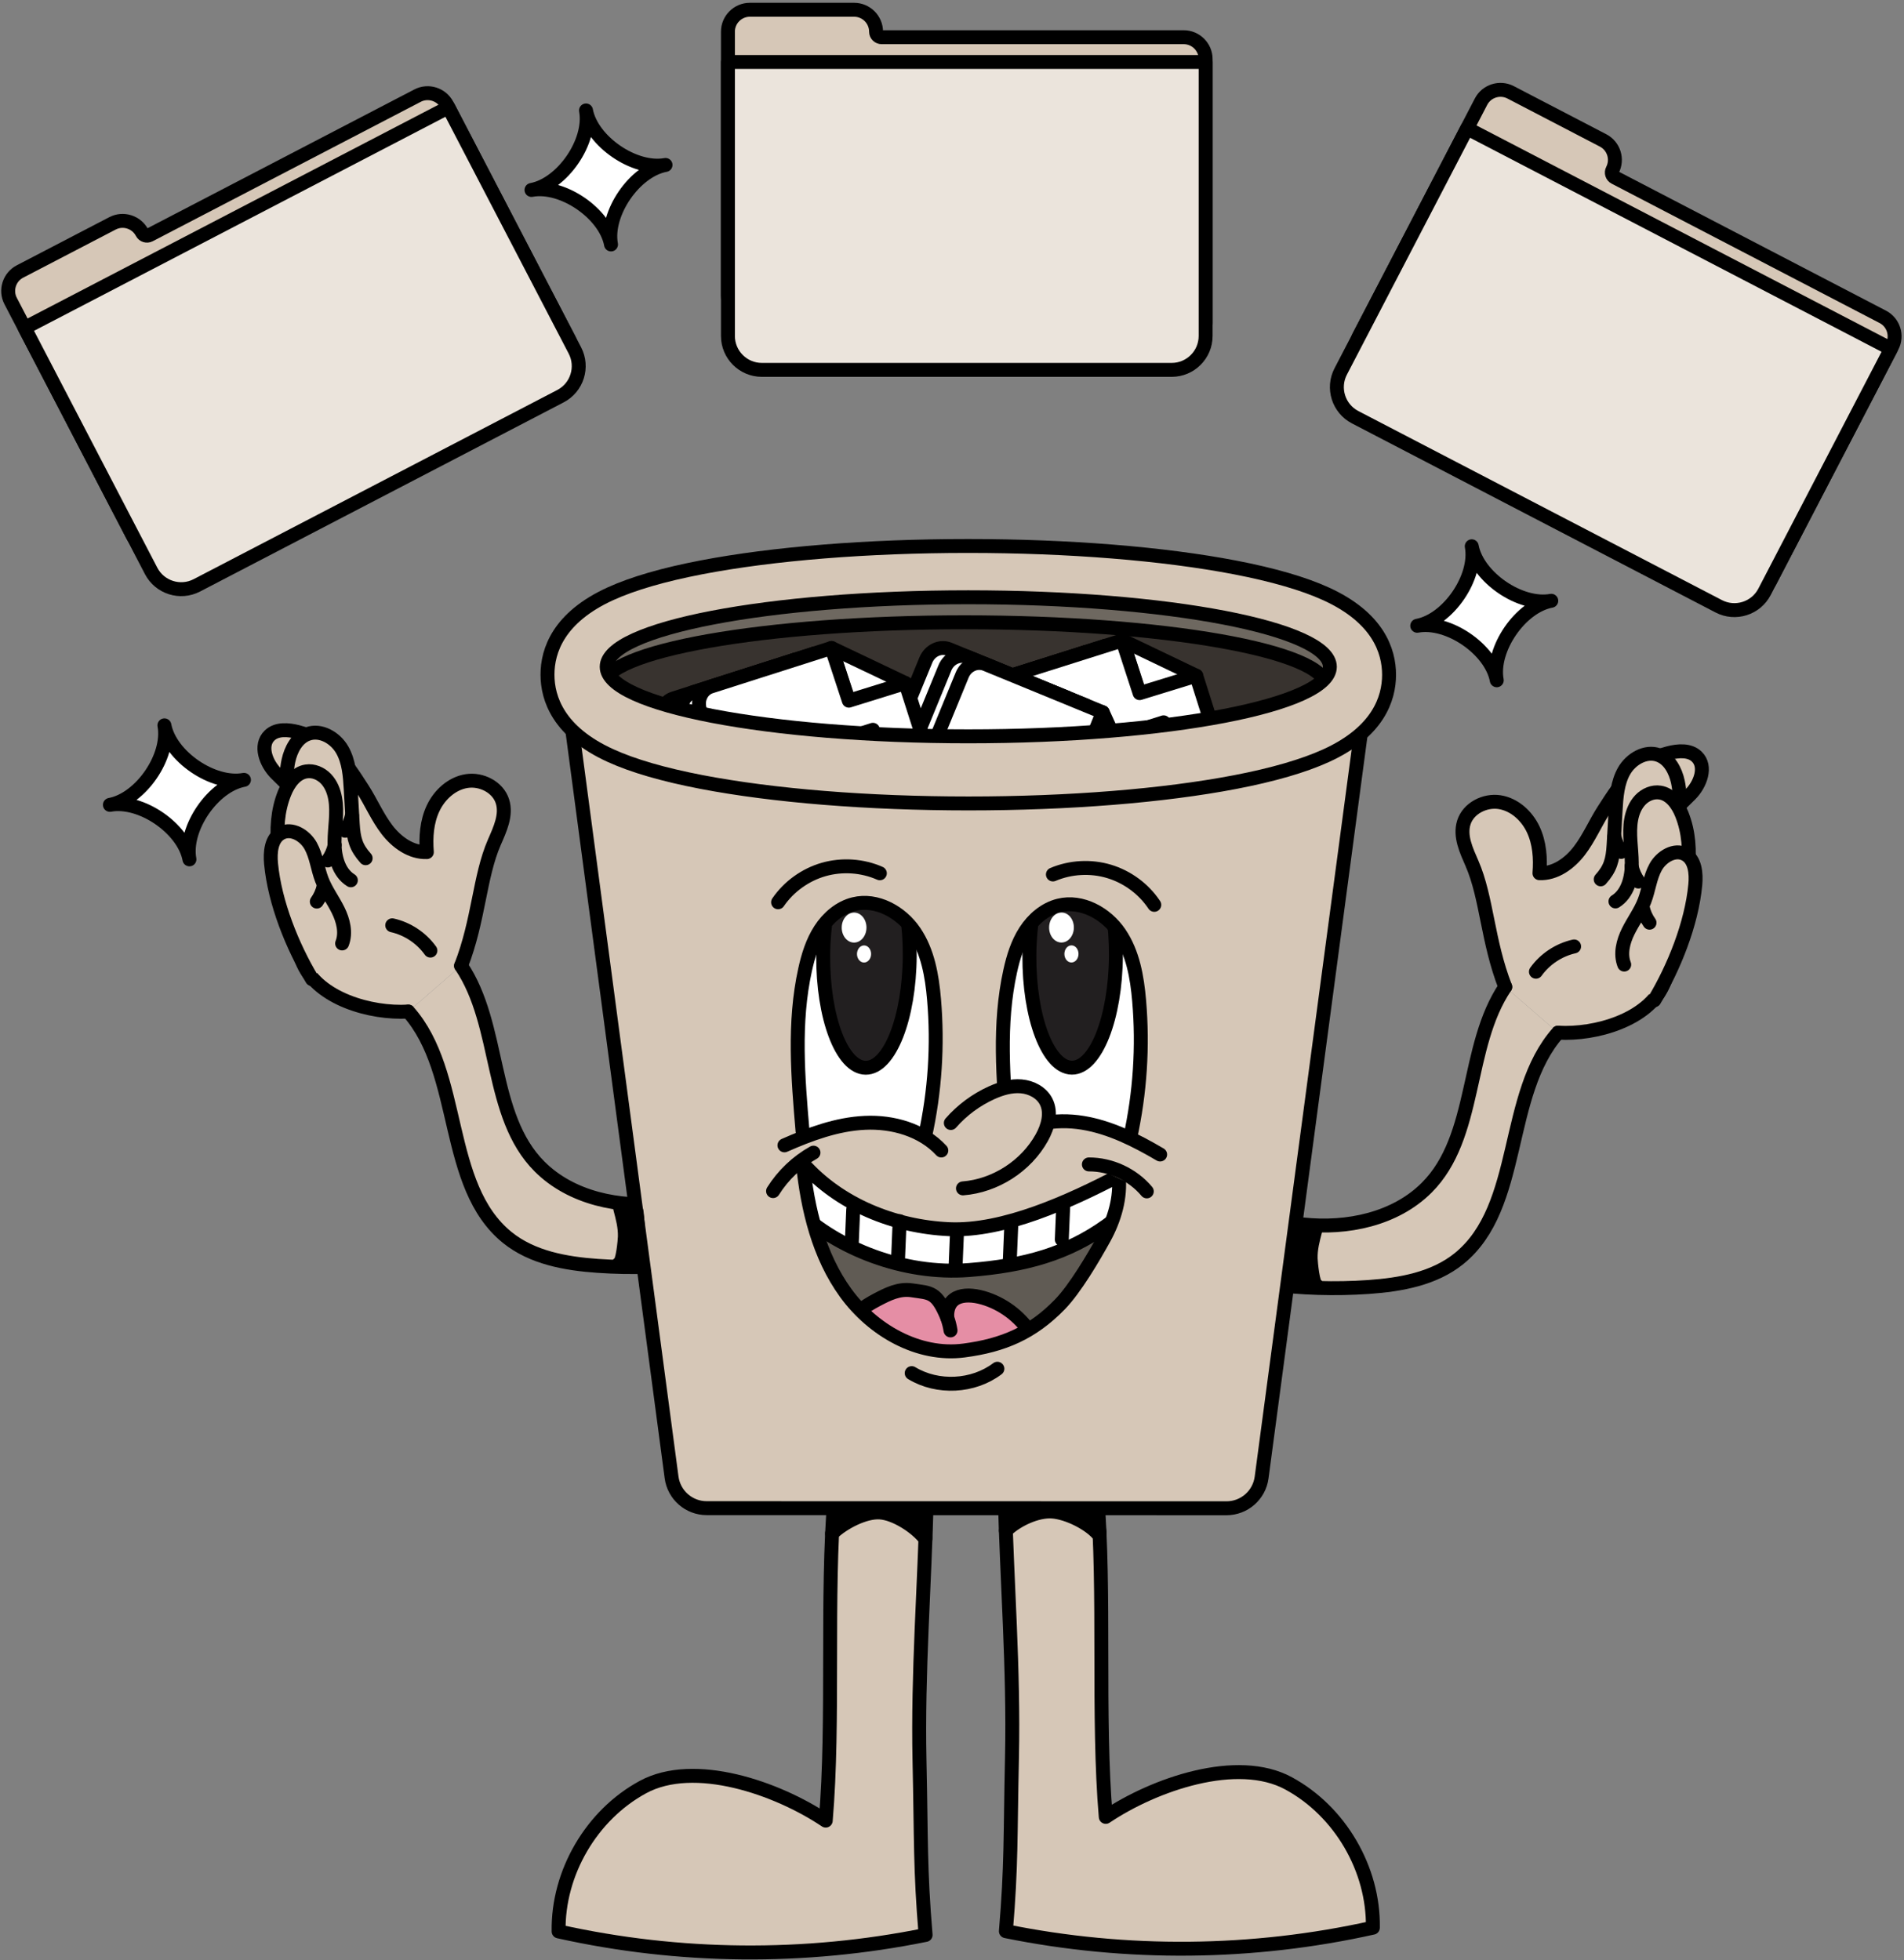 <svg width="539" height="555" viewBox="0 0 539 555" fill="none" xmlns="http://www.w3.org/2000/svg">
<rect x="0" y="0" width="539" height="555" fill="#808080" stroke="none"/>
<path d="M426.115 279.431C421.067 266.471 420.923 254.191 416.723 244.519C415.107 240.807 413.179 236.751 414.395 232.887C415.659 228.847 420.347 226.471 424.531 227.127C428.715 227.783 432.211 230.983 434.019 234.807C435.827 238.631 436.147 243.015 435.803 247.239C440.283 247.415 444.355 244.455 447.083 240.895C449.811 237.343 451.571 233.143 453.995 229.367C459.179 221.271 463.011 215.623 472.323 213.239C475.043 212.543 478.291 212.271 480.315 214.215C483.251 217.023 481.355 222.095 478.483 224.967C473.891 229.551 472.035 231.423 466.339 234.527C460.635 237.631 462.187 235.159 459.539 241.703C460.115 239.583 456.635 241.623 458.811 241.911C460.987 242.199 463.563 247.543 465.131 249.079C472.803 256.615 475.171 269.047 470.803 278.879C466.435 288.711 451.795 293.031 441.051 292.391" fill="#D6C7B7"/>
<path d="M426.115 279.431C421.067 266.471 420.923 254.191 416.723 244.519C415.107 240.807 413.179 236.751 414.395 232.887C415.659 228.847 420.347 226.471 424.531 227.127C428.715 227.783 432.211 230.983 434.019 234.807C435.827 238.631 436.147 243.015 435.803 247.239C440.283 247.415 444.355 244.455 447.083 240.895C449.811 237.343 451.571 233.143 453.995 229.367C459.179 221.271 463.011 215.623 472.323 213.239C475.043 212.543 478.291 212.271 480.315 214.215C483.251 217.023 481.355 222.095 478.483 224.967C473.891 229.551 472.035 231.423 466.339 234.527C460.635 237.631 462.187 235.159 459.539 241.703C460.115 239.583 456.635 241.623 458.811 241.911C460.987 242.199 463.563 247.543 465.131 249.079C472.803 256.615 475.171 269.047 470.803 278.879C466.435 288.711 451.795 293.031 441.051 292.391" stroke="black" stroke-width="3.944" stroke-linecap="round" stroke-linejoin="round"/>
<path d="M453.139 248.975C455.891 245.895 456.539 243.535 456.795 239.183C456.979 235.959 457.171 232.735 457.355 229.519C457.579 225.647 457.851 221.623 459.779 218.263C461.707 214.903 465.843 212.471 469.491 213.775C472.571 214.879 474.307 218.191 474.995 221.391C476.075 226.431 475.267 231.727 473.555 236.583C471.843 241.439 469.259 245.943 466.691 250.407" fill="#D6C7B7"/>
<path d="M453.139 248.975C455.891 245.895 456.539 243.535 456.795 239.183C456.979 235.959 457.171 232.735 457.355 229.519C457.579 225.647 457.851 221.623 459.779 218.263C461.707 214.903 465.843 212.471 469.491 213.775C472.571 214.879 474.307 218.191 474.995 221.391C476.075 226.431 475.267 231.727 473.555 236.583C471.843 241.439 469.259 245.943 466.691 250.407" stroke="black" stroke-width="3.944" stroke-linecap="round" stroke-linejoin="round"/>
<path d="M457.315 255.231C460.811 253.055 461.963 248.471 461.939 244.351C461.915 240.231 461.035 236.071 461.771 232.015C462.139 229.983 462.939 227.991 464.363 226.495C465.787 224.999 467.891 224.087 469.931 224.407C472.947 224.871 474.979 227.751 476.107 230.583C480.107 240.583 477.283 251.871 474.419 262.255" fill="#D6C7B7"/>
<path d="M457.315 255.231C460.811 253.055 461.963 248.471 461.939 244.351C461.915 240.231 461.035 236.071 461.771 232.015C462.139 229.983 462.939 227.991 464.363 226.495C465.787 224.999 467.891 224.087 469.931 224.407C472.947 224.871 474.979 227.751 476.107 230.583C480.107 240.583 477.283 251.871 474.419 262.255" stroke="black" stroke-width="3.944" stroke-linecap="round" stroke-linejoin="round"/>
<path d="M459.795 273.111C458.603 270.071 459.491 266.599 460.939 263.679C462.387 260.759 464.379 258.095 465.547 255.055C466.755 251.911 467.075 248.431 468.699 245.487C470.331 242.543 474.075 240.271 477.043 241.863C479.891 243.391 480.219 247.311 479.915 250.527C478.867 261.639 473.851 273.983 468.315 283.223" fill="#D6C7B7"/>
<path d="M459.795 273.111C458.603 270.071 459.491 266.599 460.939 263.679C462.387 260.759 464.379 258.095 465.547 255.055C466.755 251.911 467.075 248.431 468.699 245.487C470.331 242.543 474.075 240.271 477.043 241.863C479.891 243.391 480.219 247.311 479.915 250.527C478.867 261.639 473.851 273.983 468.315 283.223" stroke="black" stroke-width="3.944" stroke-linecap="round" stroke-linejoin="round"/>
<path d="M434.803 275.135C437.371 271.543 441.299 268.943 445.611 267.975L434.803 275.135Z" fill="#D6C7B7"/>
<path d="M434.803 275.135C437.371 271.543 441.299 268.943 445.611 267.975" stroke="black" stroke-width="3.944" stroke-linecap="round" stroke-linejoin="round"/>
<path d="M461.891 245.239C462.227 246.807 462.891 248.303 463.827 249.607L461.891 245.239Z" fill="#D6C7B7"/>
<path d="M461.891 245.239C462.227 246.807 462.891 248.303 463.827 249.607" stroke="black" stroke-width="3.944" stroke-linecap="round" stroke-linejoin="round"/>
<path d="M465.027 256.887C465.363 258.455 466.027 259.951 466.963 261.255L465.027 256.887Z" fill="#D6C7B7"/>
<path d="M465.027 256.887C465.363 258.455 466.027 259.951 466.963 261.255" stroke="black" stroke-width="3.944" stroke-linecap="round" stroke-linejoin="round"/>
<path d="M457.003 236.839C457.339 238.407 458.003 239.903 458.939 241.207L457.003 236.839Z" fill="#D6C7B7"/>
<path d="M457.003 236.839C457.339 238.407 458.003 239.903 458.939 241.207" stroke="black" stroke-width="3.944" stroke-linecap="round" stroke-linejoin="round"/>
<path d="M426.115 279.431C414.699 296.343 418.315 321.847 403.883 336.279C394.955 345.199 381.331 348.047 368.787 346.679C356.243 345.311 344.435 340.263 332.835 335.279C330.259 343.135 330.715 348.815 331.171 357.071C349.187 363.207 368.419 365.711 387.403 364.399C396.483 363.767 405.971 362.079 413.043 356.351C431.147 341.687 425.619 309.855 441.051 292.399" fill="#D6C7B7"/>
<path d="M426.115 279.431C414.699 296.343 418.315 321.847 403.883 336.279C394.955 345.199 381.331 348.047 368.787 346.679C356.243 345.311 344.435 340.263 332.835 335.279C330.259 343.135 330.715 348.815 331.171 357.071C349.187 363.207 368.419 365.711 387.403 364.399C396.483 363.767 405.971 362.079 413.043 356.351C431.147 341.687 425.619 309.855 441.051 292.399" stroke="black" stroke-width="3.944" stroke-linecap="round" stroke-linejoin="round"/>
<path d="M130.523 273.455C135.571 260.495 135.715 248.215 139.915 238.543C141.531 234.831 143.459 230.775 142.243 226.911C140.979 222.871 136.291 220.495 132.107 221.151C127.923 221.807 124.427 225.007 122.619 228.831C120.811 232.655 120.491 237.039 120.835 241.263C116.355 241.439 112.283 238.479 109.555 234.919C106.827 231.367 105.067 227.167 102.643 223.391C97.459 215.295 93.627 209.647 84.315 207.263C81.595 206.567 78.347 206.295 76.323 208.239C73.387 211.047 75.283 216.119 78.155 218.991C82.747 223.575 84.603 225.447 90.299 228.551C96.003 231.655 94.451 229.183 97.099 235.727C96.523 233.607 100.003 235.647 97.827 235.935C95.651 236.223 93.075 241.567 91.507 243.103C83.835 250.639 81.467 263.071 85.835 272.903C90.203 282.735 104.843 287.055 115.587 286.415" fill="#D6C7B7"/>
<path d="M130.523 273.455C135.571 260.495 135.715 248.215 139.915 238.543C141.531 234.831 143.459 230.775 142.243 226.911C140.979 222.871 136.291 220.495 132.107 221.151C127.923 221.807 124.427 225.007 122.619 228.831C120.811 232.655 120.491 237.039 120.835 241.263C116.355 241.439 112.283 238.479 109.555 234.919C106.827 231.367 105.067 227.167 102.643 223.391C97.459 215.295 93.627 209.647 84.315 207.263C81.595 206.567 78.347 206.295 76.323 208.239C73.387 211.047 75.283 216.119 78.155 218.991C82.747 223.575 84.603 225.447 90.299 228.551C96.003 231.655 94.451 229.183 97.099 235.727C96.523 233.607 100.003 235.647 97.827 235.935C95.651 236.223 93.075 241.567 91.507 243.103C83.835 250.639 81.467 263.071 85.835 272.903C90.203 282.735 104.843 287.055 115.587 286.415" stroke="black" stroke-width="3.944" stroke-linecap="round" stroke-linejoin="round"/>
<path d="M103.507 242.999C100.755 239.919 100.107 237.559 99.851 233.207C99.667 229.983 99.475 226.759 99.291 223.543C99.067 219.671 98.795 215.647 96.867 212.287C94.939 208.927 90.803 206.495 87.155 207.799C84.075 208.903 82.339 212.215 81.651 215.415C80.571 220.455 81.379 225.751 83.091 230.607C84.803 235.463 87.387 239.967 89.955 244.431" fill="#D6C7B7"/>
<path d="M103.507 242.999C100.755 239.919 100.107 237.559 99.851 233.207C99.667 229.983 99.475 226.759 99.291 223.543C99.067 219.671 98.795 215.647 96.867 212.287C94.939 208.927 90.803 206.495 87.155 207.799C84.075 208.903 82.339 212.215 81.651 215.415C80.571 220.455 81.379 225.751 83.091 230.607C84.803 235.463 87.387 239.967 89.955 244.431" stroke="black" stroke-width="3.944" stroke-linecap="round" stroke-linejoin="round"/>
<path d="M99.323 249.247C95.827 247.071 94.675 242.487 94.699 238.367C94.723 234.247 95.603 230.087 94.867 226.031C94.499 223.999 93.699 222.007 92.275 220.511C90.851 219.023 88.747 218.103 86.707 218.423C83.691 218.887 81.659 221.767 80.531 224.599C76.531 234.599 79.355 245.887 82.219 256.271" fill="#D6C7B7"/>
<path d="M99.323 249.247C95.827 247.071 94.675 242.487 94.699 238.367C94.723 234.247 95.603 230.087 94.867 226.031C94.499 223.999 93.699 222.007 92.275 220.511C90.851 219.023 88.747 218.103 86.707 218.423C83.691 218.887 81.659 221.767 80.531 224.599C76.531 234.599 79.355 245.887 82.219 256.271" stroke="black" stroke-width="3.944" stroke-linecap="round" stroke-linejoin="round"/>
<path d="M96.851 267.127C98.043 264.087 97.155 260.615 95.707 257.695C94.259 254.767 92.267 252.111 91.099 249.071C89.891 245.927 89.571 242.447 87.947 239.503C86.315 236.559 82.571 234.287 79.603 235.879C76.755 237.407 76.427 241.327 76.731 244.543C77.779 255.655 82.795 267.999 88.331 277.239" fill="#D6C7B7"/>
<path d="M96.851 267.127C98.043 264.087 97.155 260.615 95.707 257.695C94.259 254.767 92.267 252.111 91.099 249.071C89.891 245.927 89.571 242.447 87.947 239.503C86.315 236.559 82.571 234.287 79.603 235.879C76.755 237.407 76.427 241.327 76.731 244.543C77.779 255.655 82.795 267.999 88.331 277.239" stroke="black" stroke-width="3.944" stroke-linecap="round" stroke-linejoin="round"/>
<path d="M121.843 269.151C119.275 265.559 115.347 262.959 111.035 261.991L121.843 269.151Z" fill="#D6C7B7"/>
<path d="M121.843 269.151C119.275 265.559 115.347 262.959 111.035 261.991" stroke="black" stroke-width="3.944" stroke-linecap="round" stroke-linejoin="round"/>
<path d="M94.747 239.263C94.411 240.831 93.747 242.327 92.811 243.631L94.747 239.263Z" fill="#D6C7B7"/>
<path d="M94.747 239.263C94.411 240.831 93.747 242.327 92.811 243.631" stroke="black" stroke-width="3.944" stroke-linecap="round" stroke-linejoin="round"/>
<path d="M91.619 250.903C91.283 252.471 90.619 253.967 89.683 255.271L91.619 250.903Z" fill="#D6C7B7"/>
<path d="M91.619 250.903C91.283 252.471 90.619 253.967 89.683 255.271" stroke="black" stroke-width="3.944" stroke-linecap="round" stroke-linejoin="round"/>
<path d="M99.643 230.855C99.307 232.423 98.643 233.919 97.707 235.223L99.643 230.855Z" fill="#D6C7B7"/>
<path d="M99.643 230.855C99.307 232.423 98.643 233.919 97.707 235.223" stroke="black" stroke-width="3.944" stroke-linecap="round" stroke-linejoin="round"/>
<path d="M130.523 273.455C141.939 290.367 138.323 315.871 152.755 330.303C161.683 339.223 175.307 342.071 187.851 340.703C200.395 339.335 212.203 334.287 223.803 329.303C226.379 337.159 225.923 342.839 225.467 351.095C207.451 357.231 188.219 359.735 169.235 358.423C160.155 357.791 150.667 356.103 143.595 350.375C125.491 335.711 131.019 303.879 115.587 286.423" fill="#D6C7B7"/>
<path d="M130.523 273.455C141.939 290.367 138.323 315.871 152.755 330.303C161.683 339.223 175.307 342.071 187.851 340.703C200.395 339.335 212.203 334.287 223.803 329.303C226.379 337.159 225.923 342.839 225.467 351.095C207.451 357.231 188.219 359.735 169.235 358.423C160.155 357.791 150.667 356.103 143.595 350.375C125.491 335.711 131.019 303.879 115.587 286.423" stroke="black" stroke-width="3.944" stroke-linecap="round" stroke-linejoin="round"/>
<path d="M126.571 29.711L161.083 96.047C162.659 99.071 161.467 102.831 158.443 104.407L72.259 149.247C69.235 150.823 65.475 149.631 63.899 146.607L63.171 145.215L45.883 154.207C42.859 155.783 39.099 154.591 37.523 151.567L3.011 85.231C1.435 82.207 2.627 78.447 5.651 76.871L31.851 63.239C34.875 61.663 38.635 62.855 40.211 65.879C40.611 66.647 41.563 66.951 42.331 66.551L118.203 27.079C121.227 25.503 124.987 26.695 126.563 29.719L126.571 29.711Z" fill="#D6C7B7" stroke="black" stroke-width="3.944" stroke-linecap="round" stroke-linejoin="round"/>
<path d="M6.974 92.832L126.937 30.41L162.746 99.227C165.19 103.925 163.359 109.73 158.661 112.174L55.73 165.734C51.032 168.179 45.227 166.347 42.782 161.649L6.974 92.832Z" fill="#EBE4DC" stroke="black" stroke-width="3.944" stroke-linecap="round" stroke-linejoin="round"/>
<path d="M535.651 98.079L501.139 164.415C499.563 167.439 495.803 168.623 492.779 167.055L406.595 122.215C403.571 120.639 402.387 116.879 403.955 113.855L404.683 112.463L387.395 103.471C384.371 101.895 383.187 98.135 384.755 95.111L419.267 28.775C420.843 25.751 424.603 24.567 427.627 26.135L453.827 39.767C456.851 41.343 458.035 45.103 456.467 48.127C456.067 48.895 456.363 49.847 457.139 50.247L533.011 89.719C536.035 91.295 537.219 95.055 535.651 98.079Z" fill="#D6C7B7" stroke="black" stroke-width="3.944" stroke-linecap="round" stroke-linejoin="round"/>
<path d="M415.332 36.359L535.306 98.76L499.509 167.583C497.066 172.282 491.261 174.114 486.563 171.67L383.622 118.129C378.924 115.685 377.092 109.881 379.535 105.182L415.332 36.359Z" fill="#EBE4DC" stroke="black" stroke-width="3.944" stroke-linecap="round" stroke-linejoin="round"/>
<path d="M341.299 16.735V91.511C341.299 94.919 338.507 97.711 335.099 97.711H237.947C234.539 97.711 231.747 94.919 231.747 91.511V89.943H212.267C208.859 89.943 206.067 87.151 206.067 83.743V8.967C206.067 5.559 208.859 2.767 212.267 2.767H241.803C245.211 2.767 248.003 5.559 248.003 8.967C248.003 9.831 248.707 10.535 249.571 10.535H335.099C338.507 10.535 341.299 13.327 341.299 16.735Z" fill="#D6C7B7" stroke="black" stroke-width="3.944" stroke-linecap="round" stroke-linejoin="round"/>
<path d="M206.067 17.551H341.299V95.127C341.299 100.423 336.995 104.727 331.699 104.727H215.667C210.371 104.727 206.067 100.423 206.067 95.127V17.551Z" fill="#EBE4DC" stroke="black" stroke-width="3.944" stroke-linecap="round" stroke-linejoin="round"/>
<path d="M284.419 422.903C285.019 447.631 287.019 472.687 286.483 497.415C285.979 520.191 286.339 528.015 284.755 546.799C318.939 553.735 354.587 553.399 388.643 545.807C388.915 529.231 379.371 512.863 364.803 504.951C350.243 497.031 326.787 505.191 313.027 514.431C310.611 486.199 312.955 450.791 310.539 422.559" fill="#D6C7B7"/>
<path d="M284.419 422.903C285.019 447.631 287.019 472.687 286.483 497.415C285.979 520.191 286.339 528.015 284.755 546.799C318.939 553.735 354.587 553.399 388.643 545.807C388.915 529.231 379.371 512.863 364.803 504.951C350.243 497.031 326.787 505.191 313.027 514.431C310.611 486.199 312.955 450.791 310.539 422.559" stroke="black" stroke-width="3.944" stroke-linecap="round" stroke-linejoin="round"/>
<path d="M262.363 423.959C261.763 448.687 259.763 473.743 260.299 498.471C260.803 521.247 260.443 529.071 262.027 547.855C227.843 554.791 192.195 554.455 158.139 546.863C157.867 530.287 167.411 513.919 181.979 506.007C196.539 498.087 219.995 506.247 233.755 515.487C236.171 487.255 233.827 451.847 236.243 423.615" fill="#D6C7B7"/>
<path d="M262.363 423.959C261.763 448.687 259.763 473.743 260.299 498.471C260.803 521.247 260.443 529.071 262.027 547.855C227.843 554.791 192.195 554.455 158.139 546.863C157.867 530.287 167.411 513.919 181.979 506.007C196.539 498.087 219.995 506.247 233.755 515.487C236.171 487.255 233.827 451.847 236.243 423.615" stroke="black" stroke-width="3.944" stroke-linecap="round" stroke-linejoin="round"/>
<path d="M235.555 434.183C238.643 431.159 244.843 427.927 249.147 428.231C253.451 428.535 259.347 432.343 261.979 435.767C262.003 432.263 260.267 427.183 260.291 423.679C254.859 423.599 249.419 423.695 243.995 423.943C242.115 424.031 239.107 423.551 238.003 425.031C236.827 426.607 236.939 432.823 235.555 434.175V434.183Z" fill="black" stroke="black" stroke-width="3.944" stroke-linecap="round" stroke-linejoin="round"/>
<path d="M284.747 433.375C287.835 430.351 293.579 427.663 297.883 427.967C302.187 428.271 308.667 431.431 311.299 434.863C311.323 431.359 309.003 426.919 309.027 423.423C303.595 423.343 298.155 423.439 292.731 423.687C290.851 423.775 287.843 423.295 286.739 424.775C285.563 426.351 286.131 432.023 284.747 433.383V433.375Z" fill="black" stroke="black" stroke-width="3.944" stroke-linecap="round" stroke-linejoin="round"/>
<path d="M160.659 196.607L190.115 418.311C190.779 423.295 195.027 427.023 200.059 427.023L266.827 427.039H280.427L347.195 427.055C352.227 427.055 356.483 423.335 357.147 418.343L386.699 196.655" fill="#D6C7B7"/>
<path d="M160.659 196.607L190.115 418.311C190.779 423.295 195.027 427.023 200.059 427.023L266.827 427.039H280.427L347.195 427.055C352.227 427.055 356.483 423.335 357.147 418.343L386.699 196.655" stroke="black" stroke-width="3.944" stroke-linecap="round" stroke-linejoin="round"/>
<path d="M274.099 227.487C245.723 227.487 218.899 225.319 198.555 221.407C187.859 219.351 179.203 216.839 172.851 213.943C158.083 207.223 154.987 197.767 154.987 191.015C154.987 184.271 158.091 174.815 172.843 168.103C179.195 165.215 187.835 162.703 198.523 160.647C218.843 156.743 245.643 154.591 273.987 154.591H274.115C302.483 154.591 329.315 156.759 349.659 160.671C360.355 162.735 369.011 165.239 375.363 168.135C390.131 174.855 393.227 184.311 393.227 191.063C393.227 197.815 390.123 207.263 375.371 213.975C369.019 216.863 360.379 219.375 349.683 221.431C329.363 225.335 302.563 227.487 274.219 227.487H274.091H274.099Z" fill="#D6C7B7"/>
<path d="M274.099 227.487C245.723 227.487 218.899 225.319 198.555 221.407C187.859 219.351 179.203 216.839 172.851 213.943C158.083 207.223 154.987 197.767 154.987 191.015C154.987 184.271 158.091 174.815 172.843 168.103C179.195 165.215 187.835 162.703 198.523 160.647C218.843 156.743 245.643 154.591 273.987 154.591H274.115C302.483 154.591 329.315 156.759 349.659 160.671C360.355 162.735 369.011 165.239 375.363 168.135C390.131 174.855 393.227 184.311 393.227 191.063C393.227 197.815 390.123 207.263 375.371 213.975C369.019 216.863 360.379 219.375 349.683 221.431C329.363 225.335 302.563 227.487 274.219 227.487H274.091H274.099Z" stroke="black" stroke-width="3.944" stroke-linecap="round" stroke-linejoin="round"/>
<path d="M274.107 208.487C330.639 208.487 376.467 199.673 376.467 188.799C376.467 177.926 330.639 169.111 274.107 169.111C217.575 169.111 171.747 177.926 171.747 188.799C171.747 199.673 217.575 208.487 274.107 208.487Z" fill="#6E6860"/>
<mask id="mask0_136_84015" style="mask-type:luminance" maskUnits="userSpaceOnUse" x="171" y="169" width="206" height="40">
<path d="M274.107 208.487C330.639 208.487 376.467 199.673 376.467 188.799C376.467 177.926 330.639 169.111 274.107 169.111C217.575 169.111 171.747 177.926 171.747 188.799C171.747 199.673 217.575 208.487 274.107 208.487Z" fill="white"/>
</mask>
<g mask="url(#mask0_136_84015)">
<path d="M273.003 212.367C329.535 212.367 375.363 204.269 375.363 194.279C375.363 184.289 329.535 176.191 273.003 176.191C216.471 176.191 170.643 184.289 170.643 194.279C170.643 204.269 216.471 212.367 273.003 212.367Z" fill="#38332F"/>
<path d="M273.003 212.367C329.535 212.367 375.363 204.269 375.363 194.279C375.363 184.289 329.535 176.191 273.003 176.191C216.471 176.191 170.643 184.289 170.643 194.279C170.643 204.269 216.471 212.367 273.003 212.367Z" stroke="black" stroke-width="3.944" stroke-linecap="round" stroke-linejoin="round"/>
<path d="M328.035 194.679L307.139 184.671L312.003 200.031L328.035 194.671V194.679Z" fill="white" stroke="black" stroke-width="3.944" stroke-linecap="round" stroke-linejoin="round"/>
<path d="M295.243 265.927L340.819 251.503C343.427 250.679 344.819 247.727 343.931 244.919L328.035 194.687L312.003 199.615L307.139 184.679L272.947 195.503C270.339 196.327 268.947 199.279 269.835 202.087L288.907 262.335C289.795 265.143 292.635 266.759 295.243 265.927Z" fill="white" stroke="black" stroke-width="3.944" stroke-linecap="round" stroke-linejoin="round"/>
<path d="M318.795 207.879L287.899 217.655" stroke="black" stroke-width="3.944" stroke-linecap="round" stroke-linejoin="round"/>
<path d="M333.595 192.927L312.699 182.919L317.563 198.279L333.595 192.919V192.927Z" fill="white" stroke="black" stroke-width="3.944" stroke-linecap="round" stroke-linejoin="round"/>
<path d="M300.803 264.167L346.379 249.743C348.987 248.919 350.379 245.967 349.491 243.159L333.595 192.927L317.563 197.855L312.699 182.919L278.507 193.743C275.899 194.567 274.507 197.519 275.395 200.327L294.467 260.575C295.355 263.383 298.195 264.999 300.803 264.167Z" fill="white" stroke="black" stroke-width="3.944" stroke-linecap="round" stroke-linejoin="round"/>
<path d="M324.355 206.119L293.459 215.903" stroke="black" stroke-width="3.944" stroke-linecap="round" stroke-linejoin="round"/>
<path d="M338.643 191.327L317.747 181.319L322.611 196.679L338.643 191.319V191.327Z" fill="white" stroke="black" stroke-width="3.944" stroke-linecap="round" stroke-linejoin="round"/>
<path d="M305.851 262.567L351.427 248.143C354.035 247.319 355.427 244.367 354.539 241.559L338.643 191.327L322.611 196.255L317.747 181.319L283.555 192.143C280.947 192.967 279.555 195.919 280.443 198.727L299.515 258.975C300.403 261.783 303.243 263.399 305.851 262.567Z" fill="white" stroke="black" stroke-width="3.944" stroke-linecap="round" stroke-linejoin="round"/>
<path d="M329.411 204.519L298.515 214.303" stroke="black" stroke-width="3.944" stroke-linecap="round" stroke-linejoin="round"/>
<path d="M311.499 218.527L301.883 197.455L295.763 212.359L311.499 218.527Z" fill="white" stroke="black" stroke-width="3.944" stroke-linecap="round" stroke-linejoin="round"/>
<path d="M240.651 252.167L284.875 270.327C287.403 271.367 290.363 269.999 291.483 267.271L311.499 218.527L296.035 212.031L301.883 197.455L268.707 183.831C266.179 182.791 263.219 184.159 262.099 186.887L238.091 245.343C236.971 248.071 238.115 251.127 240.643 252.167H240.651Z" fill="white" stroke="black" stroke-width="3.944" stroke-linecap="round" stroke-linejoin="round"/>
<path d="M295.947 222.727L265.971 210.423" stroke="black" stroke-width="3.944" stroke-linecap="round" stroke-linejoin="round"/>
<path d="M316.891 220.743L307.275 199.671L301.155 214.575L316.891 220.743Z" fill="white" stroke="black" stroke-width="3.944" stroke-linecap="round" stroke-linejoin="round"/>
<path d="M246.043 254.383L290.267 272.543C292.795 273.583 295.755 272.215 296.875 269.487L316.891 220.743L301.427 214.247L307.275 199.671L274.099 186.047C271.571 185.007 268.611 186.375 267.491 189.103L243.483 247.559C242.363 250.287 243.507 253.343 246.035 254.383H246.043Z" fill="white" stroke="black" stroke-width="3.944" stroke-linecap="round" stroke-linejoin="round"/>
<path d="M321.795 222.759L312.179 201.687L306.059 216.591L321.795 222.759Z" fill="white" stroke="black" stroke-width="3.944" stroke-linecap="round" stroke-linejoin="round"/>
<path d="M250.939 256.391L295.163 274.551C297.691 275.591 300.651 274.223 301.771 271.495L321.787 222.751L306.323 216.255L312.171 201.679L278.995 188.055C276.467 187.015 273.507 188.383 272.387 191.111L248.379 249.567C247.259 252.295 248.403 255.351 250.931 256.391H250.939Z" fill="white" stroke="black" stroke-width="3.944" stroke-linecap="round" stroke-linejoin="round"/>
<path d="M245.707 196.799L224.787 186.847L229.691 202.199L245.707 196.799Z" fill="white" stroke="black" stroke-width="3.944" stroke-linecap="round" stroke-linejoin="round"/>
<path d="M213.107 268.127L258.651 253.584C261.259 252.752 262.643 249.799 261.747 246.991L245.715 196.799L229.699 201.775L224.795 186.855L190.635 197.767C188.027 198.599 186.643 201.551 187.539 204.359L206.771 264.56C207.667 267.368 210.507 268.968 213.115 268.136L213.107 268.127Z" fill="white" stroke="black" stroke-width="3.944" stroke-linecap="round" stroke-linejoin="round"/>
<path d="M236.507 210.023L205.635 219.879" stroke="black" stroke-width="3.944" stroke-linecap="round" stroke-linejoin="round"/>
<path d="M251.259 195.023L230.339 185.071L235.243 200.423L251.259 195.023Z" fill="white" stroke="black" stroke-width="3.944" stroke-linecap="round" stroke-linejoin="round"/>
<path d="M218.659 266.36L264.203 251.816C266.811 250.984 268.195 248.032 267.299 245.224L251.267 195.032L235.251 200.008L230.347 185.088L196.187 196C193.579 196.832 192.195 199.784 193.091 202.592L212.323 262.792C213.219 265.6 216.059 267.2 218.667 266.368L218.659 266.36Z" fill="white" stroke="black" stroke-width="3.944" stroke-linecap="round" stroke-linejoin="round"/>
<path d="M242.059 208.247L211.187 218.103" stroke="black" stroke-width="3.944" stroke-linecap="round" stroke-linejoin="round"/>
<path d="M256.307 193.415L235.387 183.463L240.291 198.815L256.307 193.415Z" fill="white" stroke="black" stroke-width="3.944" stroke-linecap="round" stroke-linejoin="round"/>
<path d="M223.707 264.743L269.251 250.199C271.859 249.367 273.243 246.415 272.347 243.607L256.315 193.415L240.299 198.391L235.395 183.471L201.235 194.383C198.627 195.215 197.243 198.167 198.139 200.975L217.371 261.175C218.267 263.983 221.107 265.583 223.715 264.751L223.707 264.743Z" fill="white" stroke="black" stroke-width="3.944" stroke-linecap="round" stroke-linejoin="round"/>
<path d="M247.107 206.631L216.235 216.495" stroke="black" stroke-width="3.944" stroke-linecap="round" stroke-linejoin="round"/>
</g>
<path d="M274.107 208.487C330.639 208.487 376.467 199.673 376.467 188.799C376.467 177.926 330.639 169.111 274.107 169.111C217.575 169.111 171.747 177.926 171.747 188.799C171.747 199.673 217.575 208.487 274.107 208.487Z" stroke="black" stroke-width="3.944" stroke-linecap="round" stroke-linejoin="round"/>
<path d="M188.403 46.703C179.651 48.335 171.339 60.455 172.971 69.215C171.339 60.463 159.219 52.151 150.459 53.783C159.211 52.151 167.523 40.031 165.891 31.271C167.523 40.023 179.643 48.335 188.403 46.703Z" fill="white"/>
<path d="M188.403 46.703C179.651 48.335 171.339 60.455 172.971 69.215C171.339 60.463 159.219 52.151 150.459 53.783C159.211 52.151 167.523 40.031 165.891 31.271C167.523 40.023 179.643 48.335 188.403 46.703Z" stroke="black" stroke-width="3.944" stroke-linecap="round" stroke-linejoin="round"/>
<path d="M439.147 170.103C430.395 171.735 422.083 183.855 423.715 192.615C422.083 183.863 409.963 175.551 401.203 177.183C409.955 175.551 418.267 163.431 416.635 154.671C418.267 163.423 430.387 171.735 439.147 170.103Z" fill="white"/>
<path d="M439.147 170.103C430.395 171.735 422.083 183.855 423.715 192.615C422.083 183.863 409.963 175.551 401.203 177.183C409.955 175.551 418.267 163.431 416.635 154.671C418.267 163.423 430.387 171.735 439.147 170.103Z" stroke="black" stroke-width="3.944" stroke-linecap="round" stroke-linejoin="round"/>
<path d="M69.059 220.807C60.307 222.439 51.995 234.559 53.627 243.319C51.995 234.567 39.875 226.255 31.115 227.887C39.867 226.255 48.179 214.135 46.547 205.375C48.179 214.127 60.299 222.439 69.059 220.807Z" fill="white"/>
<path d="M69.059 220.807C60.307 222.439 51.995 234.559 53.627 243.319C51.995 234.567 39.875 226.255 31.115 227.887C39.867 226.255 48.179 214.135 46.547 205.375C48.179 214.127 60.299 222.439 69.059 220.807Z" stroke="black" stroke-width="3.944" stroke-linecap="round" stroke-linejoin="round"/>
<path d="M316.699 332.927C302.915 340.095 284.179 348.743 268.659 348.031C253.139 347.319 237.579 341.047 227.283 329.407C228.619 342.367 231.763 355.543 239.411 366.087C247.067 376.631 259.971 384.079 272.891 382.383C284.051 380.919 292.219 377.383 300.059 369.311C304.347 364.895 309.563 356.031 312.539 350.639C315.515 345.247 317.315 339.055 316.691 332.927" fill="#605B54"/>
<mask id="mask1_136_84015" style="mask-type:luminance" maskUnits="userSpaceOnUse" x="227" y="329" width="90" height="54">
<path d="M316.699 332.927C302.915 340.095 284.179 348.743 268.659 348.031C253.139 347.319 237.579 341.047 227.283 329.407C228.619 342.367 231.763 355.543 239.411 366.087C247.067 376.631 259.971 384.079 272.891 382.383C284.051 380.919 292.219 377.383 300.059 369.311C304.347 364.895 309.563 356.031 312.539 350.639C315.515 345.247 317.315 339.055 316.691 332.927" fill="white"/>
</mask>
<g mask="url(#mask1_136_84015)">
<path d="M336.595 310.919C316.835 317.839 289.971 326.143 267.563 325.143C245.155 324.143 222.587 317.575 207.515 305.735C209.691 318.727 214.467 331.975 225.699 342.671C236.939 353.367 255.691 361.055 274.307 359.599C290.387 358.343 302.099 354.951 313.267 347.015C319.379 342.671 326.731 333.903 330.931 328.567C335.131 323.231 337.611 317.063 336.595 310.919Z" fill="white" stroke="black" stroke-width="3.944" stroke-linecap="round" stroke-linejoin="round"/>
<path d="M248.131 368.079C251.411 366.351 254.507 364.791 258.171 365.343C263.403 366.143 265.083 365.615 268.147 373.047C267.883 366.295 273.859 365.919 279.299 367.775C284.699 369.615 289.307 373.359 292.283 378.231C295.259 383.095 296.899 389.743 293.403 394.239C291.187 397.087 287.507 398.287 284.059 399.327C275.827 401.807 266.891 404.255 258.803 401.327C251.403 398.647 246.507 392.087 242.731 385.503C241.243 382.903 238.251 379.255 239.219 376.119C240.267 372.735 245.195 369.623 248.131 368.079Z" fill="#E58EA5" stroke="black" stroke-width="3.944" stroke-linecap="round" stroke-linejoin="round"/>
</g>
<path d="M316.699 332.927C302.915 340.095 284.179 348.743 268.659 348.031C253.139 347.319 237.579 341.047 227.283 329.407C228.619 342.367 231.763 355.543 239.411 366.087C247.067 376.631 259.971 384.079 272.891 382.383C284.051 380.919 292.219 377.383 300.059 369.311C304.347 364.895 309.563 356.031 312.539 350.639C315.515 345.247 317.315 339.055 316.691 332.927" stroke="black" stroke-width="3.944" stroke-linecap="round" stroke-linejoin="round"/>
<path d="M282.347 387.543C275.483 392.719 265.443 393.231 258.091 388.783" stroke="black" stroke-width="3.944" stroke-linecap="round" stroke-linejoin="round"/>
<path d="M241.531 342.463L241.107 352.607" stroke="black" stroke-width="3.944" stroke-linecap="round" stroke-linejoin="round"/>
<path d="M301.011 340.807L300.587 350.943" stroke="black" stroke-width="3.944" stroke-linecap="round" stroke-linejoin="round"/>
<path d="M254.675 345.767L254.251 355.911" stroke="black" stroke-width="3.944" stroke-linecap="round" stroke-linejoin="round"/>
<path d="M270.923 348.775L270.507 358.751" stroke="black" stroke-width="3.944" stroke-linecap="round" stroke-linejoin="round"/>
<path d="M286.307 346.343L285.819 357.983" stroke="black" stroke-width="3.944" stroke-linecap="round" stroke-linejoin="round"/>
<path d="M220.267 255.471C223.331 251.007 227.987 247.663 233.195 246.175C238.403 244.695 244.123 245.079 249.075 247.263" fill="#D6C7B7"/>
<path d="M220.267 255.471C223.331 251.007 227.987 247.663 233.195 246.175C238.403 244.695 244.123 245.079 249.075 247.263" stroke="black" stroke-width="3.944" stroke-linecap="round" stroke-linejoin="round"/>
<path d="M227.195 320.319C225.891 305.055 224.611 289.511 227.915 274.551C228.787 270.583 230.011 266.631 232.219 263.223C234.427 259.815 237.731 256.975 241.675 255.999C248.187 254.391 255.107 258.271 258.875 263.823C262.643 269.375 263.835 276.255 264.411 282.935C265.531 295.927 264.667 309.079 261.859 321.807" fill="white"/>
<mask id="mask2_136_84015" style="mask-type:luminance" maskUnits="userSpaceOnUse" x="225" y="255" width="40" height="67">
<path d="M227.195 320.319C225.891 305.055 224.611 289.511 227.915 274.551C228.787 270.583 230.011 266.631 232.219 263.223C234.427 259.815 237.731 256.975 241.675 255.999C248.187 254.391 255.107 258.271 258.875 263.823C262.643 269.375 263.835 276.255 264.411 282.935C265.531 295.927 264.667 309.079 261.859 321.807" fill="white"/>
</mask>
<g mask="url(#mask2_136_84015)">
<path d="M257.536 270.709C257.655 253.204 252.268 238.976 245.504 238.93C238.74 238.884 233.16 253.037 233.04 270.542C232.921 288.047 238.308 302.275 245.072 302.321C251.837 302.367 257.417 288.214 257.536 270.709Z" fill="#221F20" stroke="black" stroke-width="3.944" stroke-linecap="round" stroke-linejoin="round"/>
</g>
<path d="M227.195 320.319C225.891 305.055 224.611 289.511 227.915 274.551C228.787 270.583 230.011 266.631 232.219 263.223C234.427 259.815 237.731 256.975 241.675 255.999C248.187 254.391 255.107 258.271 258.875 263.823C262.643 269.375 263.835 276.255 264.411 282.935C265.531 295.927 264.667 309.079 261.859 321.807" stroke="black" stroke-width="3.944" stroke-linecap="round" stroke-linejoin="round"/>
<path d="M245.288 262.659C245.304 260.313 243.749 258.4 241.813 258.387C239.878 258.374 238.297 260.265 238.281 262.611C238.265 264.957 239.82 266.87 241.756 266.883C243.691 266.896 245.272 265.005 245.288 262.659Z" fill="white"/>
<path d="M246.603 270.124C246.612 268.785 245.724 267.694 244.62 267.686C243.515 267.679 242.613 268.758 242.603 270.097C242.594 271.435 243.482 272.527 244.587 272.534C245.691 272.542 246.594 271.462 246.603 270.124Z" fill="white"/>
<path d="M222.067 324.295C229.323 321.103 236.915 318.287 244.827 317.919C252.747 317.543 261.107 319.919 266.475 325.751" fill="#D6C7B7"/>
<path d="M222.067 324.295C229.323 321.103 236.915 318.287 244.827 317.919C252.747 317.543 261.107 319.919 266.475 325.751" stroke="black" stroke-width="3.944" stroke-linecap="round" stroke-linejoin="round"/>
<path d="M326.763 256.199C323.763 251.695 319.155 248.287 313.963 246.727C308.771 245.167 303.051 245.487 298.067 247.599" fill="#D6C7B7"/>
<path d="M326.763 256.199C323.763 251.695 319.155 248.287 313.963 246.727C308.771 245.167 303.051 245.487 298.067 247.599" stroke="black" stroke-width="3.944" stroke-linecap="round" stroke-linejoin="round"/>
<path d="M285.259 320.719C283.955 305.455 282.675 289.911 285.979 274.951C286.851 270.983 288.075 267.031 290.283 263.623C292.491 260.215 295.795 257.375 299.739 256.399C306.251 254.791 313.171 258.671 316.939 264.223C320.707 269.775 321.899 276.655 322.475 283.335C323.595 296.327 322.731 309.479 319.923 322.207" fill="white"/>
<mask id="mask3_136_84015" style="mask-type:luminance" maskUnits="userSpaceOnUse" x="283" y="256" width="40" height="67">
<path d="M285.259 320.719C283.955 305.455 282.675 289.911 285.979 274.951C286.851 270.983 288.075 267.031 290.283 263.623C292.491 260.215 295.795 257.375 299.739 256.399C306.251 254.791 313.171 258.671 316.939 264.223C320.707 269.775 321.899 276.655 322.475 283.335C323.595 296.327 322.731 309.479 319.923 322.207" fill="white"/>
</mask>
<g mask="url(#mask3_136_84015)">
<path d="M315.901 270.686C316.02 253.181 310.633 238.954 303.869 238.908C297.105 238.861 291.525 253.015 291.406 270.519C291.287 288.024 296.673 302.252 303.438 302.298C310.202 302.344 315.782 288.191 315.901 270.686Z" fill="#221F20" stroke="black" stroke-width="3.944" stroke-linecap="round" stroke-linejoin="round"/>
</g>
<path d="M285.259 320.719C283.955 305.455 282.675 289.911 285.979 274.951C286.851 270.983 288.075 267.031 290.283 263.623C292.491 260.215 295.795 257.375 299.739 256.399C306.251 254.791 313.171 258.671 316.939 264.223C320.707 269.775 321.899 276.655 322.475 283.335C323.595 296.327 322.731 309.479 319.923 322.207" stroke="black" stroke-width="3.944" stroke-linecap="round" stroke-linejoin="round"/>
<path d="M328.419 326.887C321.587 322.871 314.371 319.207 306.547 317.919C298.731 316.631 290.147 318.023 284.131 323.183C284.555 322.735 284.971 322.279 285.395 321.831" fill="#D6C7B7"/>
<path d="M328.419 326.887C321.587 322.871 314.371 319.207 306.547 317.919C298.731 316.631 290.147 318.023 284.131 323.183C284.555 322.735 284.971 322.279 285.395 321.831" stroke="black" stroke-width="3.944" stroke-linecap="round" stroke-linejoin="round"/>
<path d="M304 262.644C304.016 260.298 302.46 258.386 300.525 258.372C298.59 258.359 297.008 260.25 296.992 262.596C296.976 264.943 298.532 266.855 300.467 266.868C302.402 266.881 303.984 264.99 304 262.644Z" fill="white"/>
<path d="M305.315 270.109C305.324 268.77 304.436 267.679 303.332 267.671C302.227 267.664 301.324 268.743 301.315 270.082C301.306 271.42 302.194 272.512 303.299 272.519C304.403 272.527 305.306 271.448 305.315 270.109Z" fill="white"/>
<path d="M269.171 317.967C272.355 314.327 276.331 311.383 280.739 309.391C283.363 308.207 286.219 307.343 289.091 307.591C291.963 307.831 294.843 309.343 296.147 311.903C297.763 315.079 296.659 318.975 294.931 322.095C290.459 330.159 281.795 335.743 272.603 336.479" fill="#D6C7B7"/>
<path d="M269.171 317.967C272.355 314.327 276.331 311.383 280.739 309.391C283.363 308.207 286.219 307.343 289.091 307.591C291.963 307.831 294.843 309.343 296.147 311.903C297.763 315.079 296.659 318.975 294.931 322.095C290.459 330.159 281.795 335.743 272.603 336.479" stroke="black" stroke-width="3.944" stroke-linecap="round" stroke-linejoin="round"/>
<path d="M268.203 373.223C268.595 374.351 268.891 375.511 269.083 376.695L268.203 373.223Z" fill="white"/>
<path d="M268.203 373.223C268.595 374.351 268.891 375.511 269.083 376.695" stroke="black" stroke-width="3.944" stroke-linecap="round" stroke-linejoin="round"/>
<path d="M175.171 357.799C177.259 357.575 179.347 357.359 181.443 357.135C181.059 352.695 180.675 348.255 180.283 343.807C180.227 343.199 180.155 342.535 179.707 342.111C178.835 341.271 176.515 341.815 175.579 342.191C176.275 344.847 176.963 347.367 176.891 350.167C176.867 351.087 176.323 357.679 175.171 357.799Z" fill="black" stroke="black" stroke-width="3.944" stroke-linecap="round" stroke-linejoin="round"/>
<path d="M372.755 363.975C370.667 363.751 368.579 363.535 366.483 363.311C366.867 358.871 367.251 354.431 367.643 349.983C367.699 349.375 367.771 348.711 368.219 348.287C369.091 347.447 371.411 347.991 372.347 348.367C371.651 351.023 370.963 353.543 371.035 356.343C371.059 357.263 371.603 363.855 372.755 363.975Z" fill="black" stroke="black" stroke-width="3.944" stroke-linecap="round" stroke-linejoin="round"/>
<path d="M308.251 329.695C314.475 329.679 320.651 332.551 324.643 337.327L308.251 329.695Z" fill="#D6C7B7"/>
<path d="M308.251 329.695C314.475 329.679 320.651 332.551 324.643 337.327" stroke="black" stroke-width="3.944" stroke-linecap="round" stroke-linejoin="round"/>
<path d="M230.283 326.359C225.643 328.959 221.667 332.743 218.843 337.247L230.283 326.359Z" fill="#D6C7B7"/>
<path d="M230.283 326.359C225.643 328.959 221.667 332.743 218.843 337.247" stroke="black" stroke-width="3.944" stroke-linecap="round" stroke-linejoin="round"/>
</svg>
